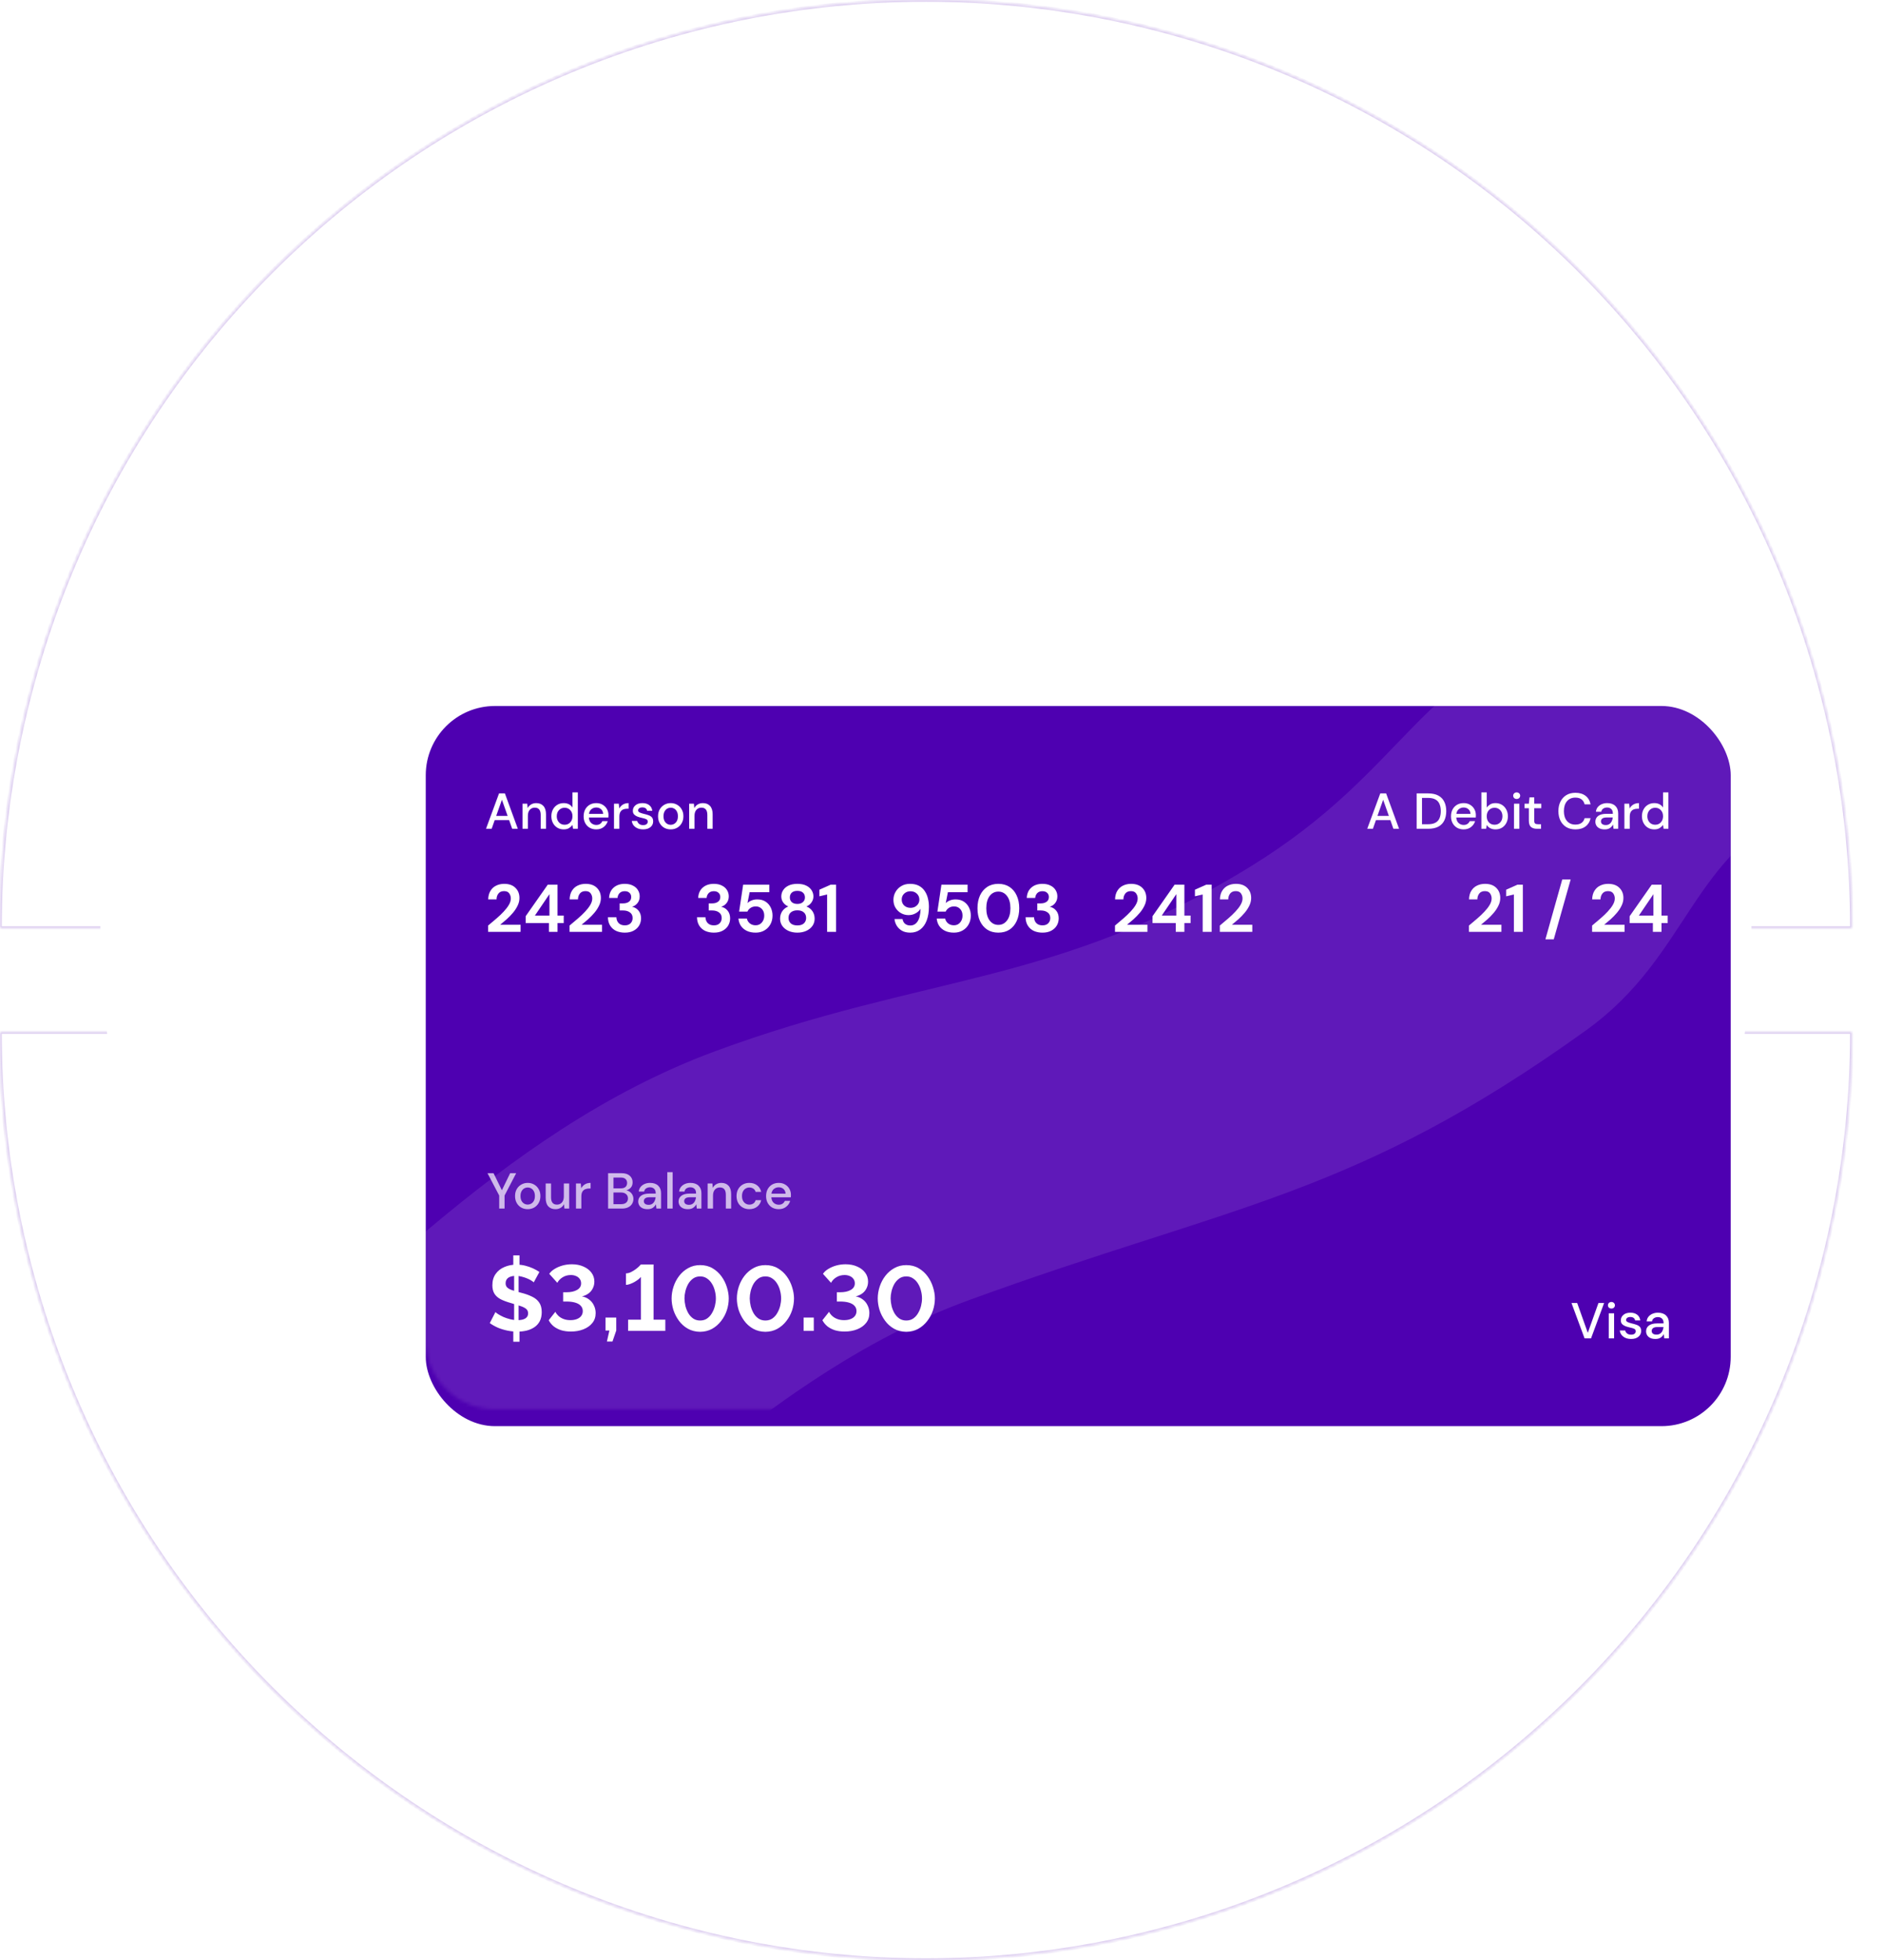 <svg width="544" height="566" viewBox="0 0 544 566" fill="none" xmlns="http://www.w3.org/2000/svg">
<mask id="path-1-inside-1_1_511" fill="white">
<path d="M535 268C535 232.806 528.081 197.956 514.638 165.441C501.195 132.926 481.491 103.381 456.651 78.495C431.811 53.609 402.322 33.868 369.868 20.4C337.413 6.932 302.629 -1.53839e-06 267.5 0C232.371 1.53839e-06 197.587 6.932 165.132 20.4C132.678 33.869 103.189 53.609 78.349 78.495C53.509 103.382 33.805 132.926 20.362 165.441C6.919 197.956 -3.07104e-06 232.806 0 268L267.5 268H535Z"/>
</mask>
<path d="M535 268C535 232.806 528.081 197.956 514.638 165.441C501.195 132.926 481.491 103.381 456.651 78.495C431.811 53.609 402.322 33.868 369.868 20.4C337.413 6.932 302.629 -1.53839e-06 267.5 0C232.371 1.53839e-06 197.587 6.932 165.132 20.4C132.678 33.869 103.189 53.609 78.349 78.495C53.509 103.382 33.805 132.926 20.362 165.441C6.919 197.956 -3.07104e-06 232.806 0 268L267.5 268H535Z" stroke="#4E00B1" stroke-opacity="0.22" mask="url(#path-1-inside-1_1_511)"/>
<mask id="path-2-inside-2_1_511" fill="white">
<path d="M535 298C535 333.194 528.081 368.044 514.638 400.559C501.195 433.074 481.491 462.619 456.651 487.505C431.811 512.391 402.322 532.131 369.868 545.6C337.413 559.068 302.629 566 267.5 566C232.371 566 197.587 559.068 165.132 545.6C132.678 532.131 103.189 512.391 78.349 487.505C53.509 462.618 33.805 433.074 20.362 400.559C6.919 368.044 -3.07104e-06 333.194 0 298L267.5 298H535Z"/>
</mask>
<path d="M535 298C535 333.194 528.081 368.044 514.638 400.559C501.195 433.074 481.491 462.619 456.651 487.505C431.811 512.391 402.322 532.131 369.868 545.6C337.413 559.068 302.629 566 267.5 566C232.371 566 197.587 559.068 165.132 545.6C132.678 532.131 103.189 512.391 78.349 487.505C53.509 462.618 33.805 433.074 20.362 400.559C6.919 368.044 -3.07104e-06 333.194 0 298L267.5 298H535Z" stroke="#4E00B1" stroke-opacity="0.22" mask="url(#path-2-inside-2_1_511)"/>
<ellipse cx="267.5" cy="268" rx="238.5" ry="239" fill="white"/>
<g filter="url(#filter0_d_1_511)">
<g filter="url(#filter1_d_1_511)">
<rect x="79" y="164" width="377" height="207.958" rx="20" fill="#4E00B1"/>
<path d="M413.782 346.609L410.002 336.394H411.651L414.716 345.004L417.795 336.394H419.43L415.65 346.609H413.782ZM421.543 337.999C421.251 337.999 421.008 337.912 420.813 337.736C420.628 337.552 420.536 337.323 420.536 337.051C420.536 336.778 420.628 336.554 420.813 336.379C421.008 336.194 421.251 336.102 421.543 336.102C421.835 336.102 422.073 336.194 422.258 336.379C422.452 336.554 422.55 336.778 422.55 337.051C422.55 337.323 422.452 337.552 422.258 337.736C422.073 337.912 421.835 337.999 421.543 337.999ZM420.769 346.609V339.371H422.316V346.609H420.769ZM427.236 346.784C426.322 346.784 425.568 346.561 424.974 346.113C424.381 345.666 424.04 345.072 423.953 344.333H425.514C425.592 344.664 425.777 344.951 426.069 345.194C426.36 345.427 426.745 345.544 427.222 345.544C427.688 345.544 428.029 345.447 428.243 345.252C428.457 345.058 428.564 344.834 428.564 344.581C428.564 344.211 428.413 343.963 428.112 343.837C427.82 343.7 427.411 343.579 426.886 343.472C426.477 343.384 426.069 343.267 425.66 343.122C425.261 342.976 424.925 342.771 424.653 342.509C424.39 342.236 424.259 341.871 424.259 341.414C424.259 340.782 424.502 340.256 424.989 339.838C425.475 339.41 426.156 339.196 427.032 339.196C427.839 339.196 428.491 339.39 428.987 339.78C429.493 340.169 429.79 340.718 429.878 341.429H428.389C428.34 341.117 428.194 340.874 427.951 340.699C427.718 340.524 427.401 340.436 427.003 340.436C426.613 340.436 426.312 340.519 426.098 340.684C425.884 340.84 425.777 341.044 425.777 341.297C425.777 341.55 425.923 341.75 426.215 341.896C426.516 342.042 426.91 342.173 427.397 342.29C427.883 342.397 428.331 342.523 428.739 342.669C429.158 342.805 429.493 343.01 429.746 343.282C429.999 343.554 430.126 343.953 430.126 344.479C430.135 345.14 429.878 345.69 429.352 346.128C428.837 346.566 428.131 346.784 427.236 346.784ZM434.254 346.784C433.641 346.784 433.136 346.682 432.737 346.478C432.338 346.274 432.041 346.006 431.846 345.675C431.652 345.335 431.555 344.965 431.555 344.566C431.555 343.866 431.827 343.311 432.372 342.903C432.917 342.494 433.695 342.29 434.707 342.29H436.604V342.158C436.604 341.594 436.448 341.171 436.137 340.889C435.835 340.607 435.441 340.465 434.955 340.465C434.527 340.465 434.152 340.573 433.831 340.787C433.52 340.991 433.33 341.297 433.262 341.706H431.715C431.764 341.181 431.939 340.733 432.241 340.363C432.552 339.984 432.941 339.697 433.408 339.502C433.885 339.298 434.405 339.196 434.969 339.196C435.981 339.196 436.765 339.463 437.319 339.998C437.874 340.524 438.151 341.244 438.151 342.158V346.609H436.808L436.677 345.369C436.473 345.768 436.176 346.103 435.787 346.376C435.398 346.648 434.887 346.784 434.254 346.784ZM434.561 345.529C434.979 345.529 435.329 345.432 435.612 345.238C435.903 345.033 436.127 344.766 436.283 344.435C436.448 344.104 436.55 343.739 436.589 343.34H434.867C434.254 343.34 433.817 343.447 433.554 343.661C433.301 343.876 433.174 344.143 433.174 344.464C433.174 344.795 433.296 345.058 433.539 345.252C433.792 345.437 434.133 345.529 434.561 345.529Z" fill="white"/>
<path d="M104.291 342.737H106.084V347.579H104.291V342.737ZM104.532 342.309V327.674L105.816 327.379V342.362L104.532 342.309ZM104.291 322.644H106.084V327.058L104.291 327.326V322.644ZM110.204 330.429C110.079 330.305 109.847 330.135 109.509 329.921C109.187 329.707 108.786 329.502 108.305 329.306C107.841 329.109 107.332 328.94 106.78 328.797C106.227 328.637 105.665 328.557 105.094 328.557C104.095 328.557 103.337 328.744 102.82 329.118C102.32 329.493 102.071 330.019 102.071 330.697C102.071 331.214 102.231 331.624 102.552 331.928C102.873 332.231 103.355 332.49 103.997 332.704C104.639 332.918 105.442 333.149 106.405 333.399C107.654 333.702 108.733 334.077 109.642 334.523C110.57 334.951 111.274 335.522 111.756 336.235C112.255 336.931 112.505 337.858 112.505 339.018C112.505 340.034 112.318 340.908 111.943 341.64C111.569 342.353 111.051 342.933 110.391 343.379C109.731 343.825 108.973 344.155 108.117 344.369C107.279 344.565 106.396 344.663 105.469 344.663C104.523 344.663 103.569 344.565 102.606 344.369C101.66 344.172 100.751 343.896 99.877 343.539C99.021 343.165 98.227 342.719 97.496 342.202L99.128 339.018C99.288 339.178 99.574 339.392 99.984 339.66C100.394 339.91 100.885 340.168 101.455 340.436C102.044 340.685 102.686 340.899 103.382 341.078C104.095 341.256 104.809 341.345 105.522 341.345C106.521 341.345 107.279 341.176 107.796 340.837C108.313 340.498 108.572 340.017 108.572 339.392C108.572 338.821 108.367 338.376 107.957 338.055C107.547 337.733 106.967 337.457 106.218 337.225C105.486 336.975 104.63 336.708 103.649 336.422C102.436 336.084 101.429 335.709 100.626 335.299C99.823 334.871 99.226 334.336 98.833 333.693C98.441 333.051 98.245 332.249 98.245 331.286C98.245 329.983 98.557 328.895 99.181 328.021C99.805 327.13 100.644 326.461 101.696 326.015C102.748 325.551 103.917 325.319 105.201 325.319C106.093 325.319 106.931 325.417 107.716 325.614C108.519 325.81 109.268 326.068 109.963 326.389C110.659 326.71 111.283 327.058 111.836 327.433L110.204 330.429ZM120.914 344.636C119.897 344.636 118.97 344.511 118.131 344.262C117.311 343.994 116.588 343.62 115.964 343.138C115.358 342.639 114.876 342.05 114.519 341.372L116.446 338.937C116.624 339.33 116.91 339.713 117.302 340.088C117.694 340.462 118.185 340.766 118.773 340.998C119.362 341.229 120.031 341.345 120.78 341.345C121.511 341.345 122.145 341.238 122.68 341.024C123.215 340.81 123.625 340.516 123.91 340.141C124.214 339.749 124.365 339.276 124.365 338.723C124.365 338.135 124.178 337.635 123.803 337.225C123.447 336.815 122.912 336.503 122.198 336.289C121.485 336.075 120.611 335.968 119.576 335.968H118.693V333.292H119.63C120.914 333.292 121.939 333.069 122.706 332.623C123.491 332.177 123.884 331.544 123.884 330.724C123.884 330.224 123.75 329.796 123.482 329.439C123.215 329.065 122.858 328.788 122.412 328.61C121.966 328.414 121.476 328.316 120.941 328.316C120.049 328.316 119.255 328.53 118.559 328.958C117.882 329.368 117.364 329.903 117.008 330.563L114.68 327.968C115.072 327.397 115.607 326.916 116.285 326.523C116.963 326.113 117.721 325.792 118.559 325.56C119.416 325.328 120.298 325.212 121.208 325.212C122.475 325.212 123.598 325.435 124.579 325.881C125.56 326.309 126.327 326.898 126.88 327.647C127.433 328.396 127.71 329.252 127.71 330.215C127.71 330.929 127.558 331.58 127.255 332.168C126.969 332.757 126.559 333.248 126.024 333.64C125.489 334.032 124.856 334.318 124.124 334.496C124.909 334.621 125.596 334.915 126.185 335.379C126.791 335.825 127.255 336.396 127.576 337.091C127.915 337.769 128.084 338.509 128.084 339.312C128.084 340.436 127.763 341.39 127.121 342.175C126.497 342.96 125.641 343.566 124.552 343.994C123.482 344.422 122.269 344.636 120.914 344.636ZM131.334 347.526L132.056 344.342H130.932V340.596H134.036V344.342L132.939 347.526H131.334ZM148.214 341.212V344.449H137.459V341.212H141.151V328.851C141.008 329.065 140.767 329.306 140.428 329.573C140.107 329.823 139.733 330.073 139.305 330.322C138.894 330.554 138.466 330.75 138.02 330.911C137.592 331.071 137.2 331.152 136.843 331.152V327.834C137.325 327.834 137.815 327.709 138.315 327.46C138.814 327.21 139.278 326.924 139.706 326.603C140.134 326.282 140.473 325.988 140.723 325.721C140.99 325.435 141.133 325.284 141.151 325.266H144.816V341.212H148.214ZM158.267 344.716C156.929 344.699 155.743 344.395 154.708 343.807C153.674 343.218 152.809 342.442 152.113 341.479C151.417 340.516 150.891 339.481 150.535 338.376C150.196 337.252 150.026 336.155 150.026 335.085C150.026 333.943 150.213 332.802 150.588 331.66C150.963 330.519 151.507 329.484 152.22 328.557C152.951 327.611 153.825 326.862 154.842 326.309C155.859 325.738 157 325.453 158.267 325.453C159.64 325.453 160.835 325.756 161.852 326.363C162.886 326.969 163.751 327.754 164.447 328.717C165.143 329.68 165.66 330.724 165.999 331.847C166.356 332.971 166.534 334.05 166.534 335.085C166.534 336.244 166.347 337.395 165.972 338.536C165.598 339.66 165.045 340.685 164.313 341.613C163.6 342.54 162.735 343.29 161.718 343.86C160.701 344.413 159.551 344.699 158.267 344.716ZM153.745 335.085C153.763 335.834 153.861 336.583 154.039 337.332C154.236 338.063 154.512 338.741 154.869 339.365C155.243 339.99 155.716 340.498 156.287 340.891C156.858 341.265 157.518 341.452 158.267 341.452C159.069 341.452 159.756 341.247 160.327 340.837C160.898 340.427 161.361 339.901 161.718 339.258C162.093 338.616 162.369 337.93 162.547 337.198C162.726 336.467 162.815 335.763 162.815 335.085C162.815 334.336 162.717 333.595 162.521 332.864C162.342 332.115 162.057 331.428 161.665 330.804C161.29 330.18 160.817 329.68 160.247 329.306C159.694 328.913 159.034 328.717 158.267 328.717C157.482 328.717 156.804 328.922 156.233 329.332C155.663 329.743 155.19 330.269 154.815 330.911C154.459 331.553 154.191 332.24 154.013 332.971C153.834 333.702 153.745 334.407 153.745 335.085ZM177.12 344.716C175.782 344.699 174.596 344.395 173.562 343.807C172.527 343.218 171.662 342.442 170.966 341.479C170.271 340.516 169.745 339.481 169.388 338.376C169.049 337.252 168.88 336.155 168.88 335.085C168.88 333.943 169.067 332.802 169.441 331.66C169.816 330.519 170.36 329.484 171.073 328.557C171.805 327.611 172.679 326.862 173.695 326.309C174.712 325.738 175.854 325.453 177.12 325.453C178.493 325.453 179.689 325.756 180.705 326.363C181.74 326.969 182.605 327.754 183.3 328.717C183.996 329.68 184.513 330.724 184.852 331.847C185.209 332.971 185.387 334.05 185.387 335.085C185.387 336.244 185.2 337.395 184.825 338.536C184.451 339.66 183.898 340.685 183.167 341.613C182.453 342.54 181.588 343.29 180.571 343.86C179.555 344.413 178.404 344.699 177.12 344.716ZM172.599 335.085C172.616 335.834 172.714 336.583 172.893 337.332C173.089 338.063 173.365 338.741 173.722 339.365C174.097 339.99 174.569 340.498 175.14 340.891C175.711 341.265 176.371 341.452 177.12 341.452C177.923 341.452 178.609 341.247 179.18 340.837C179.751 340.427 180.215 339.901 180.571 339.258C180.946 338.616 181.222 337.93 181.401 337.198C181.579 336.467 181.668 335.763 181.668 335.085C181.668 334.336 181.57 333.595 181.374 332.864C181.196 332.115 180.91 331.428 180.518 330.804C180.143 330.18 179.671 329.68 179.1 329.306C178.547 328.913 177.887 328.717 177.12 328.717C176.335 328.717 175.657 328.922 175.087 329.332C174.516 329.743 174.043 330.269 173.669 330.911C173.312 331.553 173.044 332.24 172.866 332.971C172.688 333.702 172.599 334.407 172.599 335.085ZM188.161 344.449V340.596H191.104V344.449H188.161ZM199.99 344.636C198.973 344.636 198.045 344.511 197.207 344.262C196.387 343.994 195.664 343.62 195.04 343.138C194.434 342.639 193.952 342.05 193.595 341.372L195.522 338.937C195.7 339.33 195.985 339.713 196.378 340.088C196.77 340.462 197.261 340.766 197.849 340.998C198.438 341.229 199.107 341.345 199.856 341.345C200.587 341.345 201.22 341.238 201.755 341.024C202.291 340.81 202.701 340.516 202.986 340.141C203.289 339.749 203.441 339.276 203.441 338.723C203.441 338.135 203.254 337.635 202.879 337.225C202.522 336.815 201.987 336.503 201.274 336.289C200.56 336.075 199.686 335.968 198.652 335.968H197.769V333.292H198.705C199.99 333.292 201.015 333.069 201.782 332.623C202.567 332.177 202.959 331.544 202.959 330.724C202.959 330.224 202.826 329.796 202.558 329.439C202.291 329.065 201.934 328.788 201.488 328.61C201.042 328.414 200.551 328.316 200.016 328.316C199.125 328.316 198.331 328.53 197.635 328.958C196.957 329.368 196.44 329.903 196.083 330.563L193.756 327.968C194.148 327.397 194.683 326.916 195.361 326.523C196.039 326.113 196.797 325.792 197.635 325.56C198.491 325.328 199.374 325.212 200.284 325.212C201.55 325.212 202.674 325.435 203.655 325.881C204.636 326.309 205.403 326.898 205.956 327.647C206.509 328.396 206.785 329.252 206.785 330.215C206.785 330.929 206.634 331.58 206.331 332.168C206.045 332.757 205.635 333.248 205.1 333.64C204.565 334.032 203.931 334.318 203.2 334.496C203.985 334.621 204.672 334.915 205.26 335.379C205.867 335.825 206.331 336.396 206.652 337.091C206.99 337.769 207.16 338.509 207.16 339.312C207.16 340.436 206.839 341.39 206.197 342.175C205.572 342.96 204.716 343.566 203.628 343.994C202.558 344.422 201.345 344.636 199.99 344.636ZM217.821 344.716C216.483 344.699 215.297 344.395 214.262 343.807C213.228 343.218 212.363 342.442 211.667 341.479C210.971 340.516 210.445 339.481 210.089 338.376C209.75 337.252 209.58 336.155 209.58 335.085C209.58 333.943 209.767 332.802 210.142 331.66C210.517 330.519 211.061 329.484 211.774 328.557C212.505 327.611 213.379 326.862 214.396 326.309C215.413 325.738 216.554 325.453 217.821 325.453C219.194 325.453 220.389 325.756 221.406 326.363C222.44 326.969 223.305 327.754 224.001 328.717C224.697 329.68 225.214 330.724 225.553 331.847C225.91 332.971 226.088 334.05 226.088 335.085C226.088 336.244 225.901 337.395 225.526 338.536C225.152 339.66 224.599 340.685 223.867 341.613C223.154 342.54 222.289 343.29 221.272 343.86C220.255 344.413 219.105 344.699 217.821 344.716ZM213.299 335.085C213.317 335.834 213.415 336.583 213.593 337.332C213.79 338.063 214.066 338.741 214.423 339.365C214.797 339.99 215.27 340.498 215.841 340.891C216.412 341.265 217.072 341.452 217.821 341.452C218.623 341.452 219.31 341.247 219.881 340.837C220.452 340.427 220.915 339.901 221.272 339.258C221.647 338.616 221.923 337.93 222.101 337.198C222.28 336.467 222.369 335.763 222.369 335.085C222.369 334.336 222.271 333.595 222.075 332.864C221.896 332.115 221.611 331.428 221.219 330.804C220.844 330.18 220.371 329.68 219.801 329.306C219.248 328.913 218.588 328.717 217.821 328.717C217.036 328.717 216.358 328.922 215.787 329.332C215.217 329.743 214.744 330.269 214.369 330.911C214.013 331.553 213.745 332.24 213.567 332.971C213.388 333.702 213.299 334.407 213.299 335.085Z" fill="white"/>
<path opacity="0.7" d="M100.22 309.126V305.361L96.834 298.91H98.585L100.993 303.843L103.387 298.91H105.123L101.767 305.361V309.126H100.22ZM108.446 309.301C107.755 309.301 107.132 309.145 106.578 308.834C106.033 308.513 105.6 308.07 105.279 307.506C104.958 306.932 104.797 306.266 104.797 305.507C104.797 304.748 104.958 304.086 105.279 303.522C105.61 302.948 106.052 302.505 106.607 302.194C107.161 301.873 107.779 301.712 108.46 301.712C109.151 301.712 109.769 301.873 110.314 302.194C110.868 302.505 111.306 302.948 111.627 303.522C111.958 304.086 112.123 304.748 112.123 305.507C112.123 306.266 111.958 306.932 111.627 307.506C111.306 308.07 110.868 308.513 110.314 308.834C109.759 309.145 109.136 309.301 108.446 309.301ZM108.446 307.973C108.815 307.973 109.156 307.881 109.467 307.696C109.788 307.511 110.046 307.239 110.241 306.879C110.435 306.509 110.533 306.052 110.533 305.507C110.533 304.962 110.435 304.51 110.241 304.15C110.056 303.78 109.803 303.503 109.482 303.318C109.171 303.133 108.83 303.04 108.46 303.04C108.091 303.04 107.745 303.133 107.424 303.318C107.113 303.503 106.86 303.78 106.665 304.15C106.471 304.51 106.373 304.962 106.373 305.507C106.373 306.052 106.471 306.509 106.665 306.879C106.86 307.239 107.113 307.511 107.424 307.696C107.735 307.881 108.076 307.973 108.446 307.973ZM116.467 309.301C115.591 309.301 114.9 309.029 114.395 308.484C113.898 307.939 113.65 307.127 113.65 306.047V301.888H115.197V305.886C115.197 307.287 115.771 307.988 116.919 307.988C117.493 307.988 117.965 307.783 118.335 307.375C118.704 306.966 118.889 306.382 118.889 305.624V301.888H120.436V309.126H119.064L118.948 307.856C118.724 308.304 118.393 308.659 117.955 308.922C117.527 309.175 117.031 309.301 116.467 309.301ZM122.404 309.126V301.888H123.79L123.922 303.259C124.175 302.783 124.525 302.408 124.973 302.136C125.43 301.854 125.98 301.712 126.622 301.712V303.332H126.198C125.77 303.332 125.386 303.405 125.046 303.551C124.715 303.687 124.447 303.926 124.243 304.266C124.048 304.597 123.951 305.059 123.951 305.653V309.126H122.404ZM131.683 309.126V298.91H135.536C136.596 298.91 137.399 299.159 137.944 299.655C138.489 300.151 138.761 300.774 138.761 301.523C138.761 302.175 138.586 302.695 138.236 303.084C137.885 303.464 137.462 303.721 136.966 303.858C137.355 303.936 137.701 304.091 138.002 304.325C138.314 304.558 138.557 304.85 138.732 305.2C138.907 305.551 138.995 305.93 138.995 306.339C138.995 306.864 138.863 307.341 138.601 307.769C138.348 308.187 137.973 308.518 137.477 308.761C136.981 309.004 136.373 309.126 135.653 309.126H131.683ZM133.23 303.289H135.346C135.94 303.289 136.392 303.152 136.703 302.88C137.015 302.598 137.17 302.213 137.17 301.727C137.17 301.25 137.015 300.871 136.703 300.589C136.402 300.307 135.94 300.166 135.317 300.166H133.23V303.289ZM133.23 307.856H135.448C136.071 307.856 136.553 307.71 136.893 307.419C137.243 307.127 137.418 306.718 137.418 306.193C137.418 305.667 137.238 305.254 136.878 304.952C136.519 304.641 136.032 304.485 135.419 304.485H133.23V307.856ZM143.083 309.301C142.471 309.301 141.965 309.199 141.566 308.995C141.167 308.79 140.87 308.523 140.676 308.192C140.481 307.851 140.384 307.482 140.384 307.083C140.384 306.382 140.656 305.828 141.201 305.419C141.746 305.011 142.524 304.806 143.536 304.806H145.433V304.675C145.433 304.111 145.277 303.687 144.966 303.405C144.664 303.123 144.27 302.982 143.784 302.982C143.356 302.982 142.981 303.089 142.66 303.303C142.349 303.507 142.159 303.814 142.091 304.223H140.544C140.593 303.697 140.768 303.25 141.07 302.88C141.381 302.501 141.77 302.213 142.237 302.019C142.714 301.815 143.234 301.712 143.799 301.712C144.81 301.712 145.594 301.98 146.148 302.515C146.703 303.04 146.98 303.76 146.98 304.675V309.126H145.637L145.506 307.886C145.302 308.284 145.005 308.62 144.616 308.892C144.227 309.165 143.716 309.301 143.083 309.301ZM143.39 308.046C143.808 308.046 144.159 307.949 144.441 307.754C144.733 307.55 144.956 307.282 145.112 306.952C145.277 306.621 145.38 306.256 145.418 305.857H143.696C143.083 305.857 142.646 305.964 142.383 306.178C142.13 306.392 142.004 306.66 142.004 306.981C142.004 307.312 142.125 307.574 142.368 307.769C142.621 307.954 142.962 308.046 143.39 308.046ZM148.784 309.126V298.619H150.331V309.126H148.784ZM154.741 309.301C154.128 309.301 153.622 309.199 153.223 308.995C152.825 308.79 152.528 308.523 152.333 308.192C152.139 307.851 152.041 307.482 152.041 307.083C152.041 306.382 152.314 305.828 152.859 305.419C153.403 305.011 154.182 304.806 155.194 304.806H157.091V304.675C157.091 304.111 156.935 303.687 156.624 303.405C156.322 303.123 155.928 302.982 155.442 302.982C155.014 302.982 154.639 303.089 154.318 303.303C154.007 303.507 153.817 303.814 153.749 304.223H152.202C152.251 303.697 152.426 303.25 152.727 302.88C153.039 302.501 153.428 302.213 153.895 302.019C154.372 301.815 154.892 301.712 155.456 301.712C156.468 301.712 157.251 301.98 157.806 302.515C158.36 303.04 158.638 303.76 158.638 304.675V309.126H157.295L157.164 307.886C156.959 308.284 156.663 308.62 156.274 308.892C155.884 309.165 155.374 309.301 154.741 309.301ZM155.048 308.046C155.466 308.046 155.816 307.949 156.098 307.754C156.39 307.55 156.614 307.282 156.77 306.952C156.935 306.621 157.037 306.256 157.076 305.857H155.354C154.741 305.857 154.303 305.964 154.041 306.178C153.788 306.392 153.661 306.66 153.661 306.981C153.661 307.312 153.783 307.574 154.026 307.769C154.279 307.954 154.62 308.046 155.048 308.046ZM160.441 309.126V301.888H161.813L161.93 303.157C162.154 302.71 162.48 302.359 162.908 302.106C163.345 301.844 163.847 301.712 164.411 301.712C165.286 301.712 165.972 301.985 166.469 302.53C166.974 303.075 167.227 303.887 167.227 304.967V309.126H165.695V305.127C165.695 303.726 165.121 303.026 163.973 303.026C163.399 303.026 162.922 303.23 162.543 303.639C162.173 304.047 161.988 304.631 161.988 305.39V309.126H160.441ZM172.479 309.301C171.769 309.301 171.131 309.141 170.567 308.82C170.012 308.498 169.575 308.056 169.254 307.491C168.942 306.917 168.787 306.256 168.787 305.507C168.787 304.758 168.942 304.101 169.254 303.537C169.575 302.963 170.012 302.515 170.567 302.194C171.131 301.873 171.769 301.712 172.479 301.712C173.374 301.712 174.123 301.946 174.726 302.413C175.339 302.88 175.733 303.512 175.908 304.31H174.288C174.191 303.911 173.977 303.6 173.646 303.376C173.315 303.152 172.926 303.04 172.479 303.04C172.099 303.04 171.749 303.138 171.428 303.332C171.107 303.517 170.849 303.794 170.655 304.164C170.46 304.524 170.363 304.972 170.363 305.507C170.363 306.042 170.46 306.494 170.655 306.864C170.849 307.224 171.107 307.501 171.428 307.696C171.749 307.89 172.099 307.988 172.479 307.988C172.926 307.988 173.315 307.876 173.646 307.652C173.977 307.428 174.191 307.112 174.288 306.703H175.908C175.743 307.482 175.354 308.109 174.741 308.586C174.128 309.063 173.374 309.301 172.479 309.301ZM180.972 309.301C180.261 309.301 179.629 309.145 179.074 308.834C178.53 308.513 178.102 308.07 177.79 307.506C177.479 306.942 177.323 306.285 177.323 305.536C177.323 304.777 177.474 304.111 177.776 303.537C178.087 302.963 178.515 302.515 179.06 302.194C179.614 301.873 180.257 301.712 180.986 301.712C181.696 301.712 182.314 301.873 182.84 302.194C183.365 302.505 183.774 302.924 184.065 303.449C184.357 303.974 184.503 304.553 184.503 305.186C184.503 305.283 184.498 305.39 184.489 305.507C184.489 305.614 184.484 305.735 184.474 305.872H178.841C178.89 306.572 179.118 307.107 179.527 307.477C179.945 307.837 180.427 308.017 180.972 308.017C181.409 308.017 181.774 307.92 182.066 307.725C182.368 307.521 182.592 307.248 182.737 306.908H184.284C184.09 307.589 183.701 308.158 183.117 308.615C182.543 309.072 181.828 309.301 180.972 309.301ZM180.972 302.982C180.456 302.982 179.999 303.138 179.6 303.449C179.201 303.751 178.958 304.208 178.87 304.821H182.956C182.927 304.257 182.728 303.809 182.358 303.478C181.988 303.147 181.526 302.982 180.972 302.982Z" fill="white"/>
<path d="M380.379 229.213V227.403C381.209 226.716 382.014 226.035 382.792 225.36C383.583 224.686 384.284 224.018 384.893 223.356C385.516 222.694 386.009 222.052 386.372 221.43C386.748 220.794 386.936 220.178 386.936 219.581C386.936 219.023 386.781 218.53 386.469 218.102C386.171 217.674 385.672 217.46 384.971 217.46C384.258 217.46 383.719 217.694 383.356 218.161C382.993 218.628 382.811 219.192 382.811 219.854H380.399C380.424 218.855 380.645 218.025 381.06 217.363C381.475 216.688 382.027 216.189 382.714 215.865C383.402 215.527 384.173 215.359 385.03 215.359C386.418 215.359 387.494 215.741 388.26 216.507C389.038 217.259 389.427 218.239 389.427 219.445C389.427 220.197 389.252 220.93 388.902 221.644C388.564 222.357 388.117 223.045 387.559 223.706C387.001 224.368 386.398 224.991 385.75 225.574C385.101 226.145 384.472 226.677 383.862 227.17H389.758V229.213H380.379ZM393.363 229.213V218.433L391.126 218.959V217.052L394.414 215.592H395.951V229.213H393.363ZM402.47 231.373L407.334 214.094H409.767L404.883 231.373H402.47ZM415.958 229.213V227.403C416.788 226.716 417.592 226.035 418.37 225.36C419.162 224.686 419.862 224.018 420.472 223.356C421.095 222.694 421.588 222.052 421.951 221.43C422.327 220.794 422.515 220.178 422.515 219.581C422.515 219.023 422.359 218.53 422.048 218.102C421.75 217.674 421.25 217.46 420.55 217.46C419.836 217.46 419.298 217.694 418.935 218.161C418.572 218.628 418.39 219.192 418.39 219.854H415.977C416.003 218.855 416.224 218.025 416.639 217.363C417.054 216.688 417.605 216.189 418.293 215.865C418.98 215.527 419.752 215.359 420.608 215.359C421.996 215.359 423.073 215.741 423.838 216.507C424.617 217.259 425.006 218.239 425.006 219.445C425.006 220.197 424.831 220.93 424.48 221.644C424.143 222.357 423.696 223.045 423.138 223.706C422.58 224.368 421.977 224.991 421.328 225.574C420.68 226.145 420.05 226.677 419.441 227.17H425.336V229.213H415.958ZM433.519 229.213V226.683H426.806V224.699L433.188 215.592H436.009V224.524H437.799V226.683H436.009V229.213H433.519ZM429.471 224.524H433.674V218.336L429.471 224.524Z" fill="white"/>
<path d="M350.997 199.458L354.762 189.243H356.455L360.191 199.458H358.556L357.681 196.963H353.507L352.631 199.458H350.997ZM353.945 195.737H357.243L355.594 191.081L353.945 195.737ZM365.269 199.458V189.243H368.581C369.778 189.243 370.761 189.452 371.529 189.87C372.308 190.288 372.882 190.882 373.251 191.65C373.631 192.409 373.821 193.314 373.821 194.365C373.821 195.406 373.631 196.311 373.251 197.079C372.882 197.838 372.308 198.427 371.529 198.845C370.761 199.254 369.778 199.458 368.581 199.458H365.269ZM366.816 198.145H368.523C369.447 198.145 370.177 197.994 370.712 197.692C371.257 197.391 371.646 196.958 371.88 196.393C372.123 195.829 372.244 195.153 372.244 194.365C372.244 193.577 372.123 192.896 371.88 192.322C371.646 191.748 371.257 191.31 370.712 191.008C370.177 190.697 369.447 190.541 368.523 190.541H366.816V198.145ZM378.845 199.633C378.135 199.633 377.503 199.477 376.948 199.166C376.403 198.845 375.975 198.402 375.664 197.838C375.353 197.274 375.197 196.617 375.197 195.868C375.197 195.109 375.348 194.443 375.649 193.869C375.961 193.295 376.389 192.847 376.934 192.526C377.488 192.205 378.13 192.045 378.86 192.045C379.57 192.045 380.188 192.205 380.713 192.526C381.239 192.837 381.647 193.256 381.939 193.781C382.231 194.307 382.377 194.885 382.377 195.518C382.377 195.615 382.372 195.722 382.363 195.839C382.363 195.946 382.358 196.067 382.348 196.204H376.715C376.763 196.904 376.992 197.439 377.401 197.809C377.819 198.169 378.301 198.349 378.845 198.349C379.283 198.349 379.648 198.252 379.94 198.057C380.242 197.853 380.465 197.58 380.611 197.24H382.158C381.964 197.921 381.574 198.49 380.991 198.947C380.417 199.405 379.702 199.633 378.845 199.633ZM378.845 193.314C378.33 193.314 377.873 193.47 377.474 193.781C377.075 194.083 376.832 194.54 376.744 195.153H380.83C380.801 194.589 380.602 194.141 380.232 193.81C379.862 193.48 379.4 193.314 378.845 193.314ZM388.042 199.633C387.478 199.633 386.977 199.521 386.539 199.298C386.111 199.074 385.77 198.758 385.517 198.349L385.357 199.458H383.97V188.951H385.517V193.343C385.751 193.003 386.072 192.701 386.481 192.439C386.889 192.176 387.415 192.045 388.057 192.045C388.757 192.045 389.375 192.21 389.91 192.541C390.445 192.871 390.864 193.324 391.165 193.898C391.476 194.472 391.632 195.124 391.632 195.853C391.632 196.583 391.476 197.235 391.165 197.809C390.864 198.373 390.445 198.821 389.91 199.152C389.375 199.473 388.752 199.633 388.042 199.633ZM387.779 198.291C388.441 198.291 388.986 198.067 389.414 197.619C389.842 197.162 390.056 196.569 390.056 195.839C390.056 195.362 389.959 194.939 389.764 194.569C389.57 194.199 389.302 193.912 388.961 193.708C388.621 193.494 388.227 193.387 387.779 193.387C387.118 193.387 386.573 193.616 386.145 194.073C385.727 194.53 385.517 195.119 385.517 195.839C385.517 196.569 385.727 197.162 386.145 197.619C386.573 198.067 387.118 198.291 387.779 198.291ZM394.169 190.848C393.877 190.848 393.634 190.76 393.439 190.585C393.255 190.4 393.162 190.172 393.162 189.899C393.162 189.627 393.255 189.403 393.439 189.228C393.634 189.043 393.877 188.951 394.169 188.951C394.461 188.951 394.699 189.043 394.884 189.228C395.079 189.403 395.176 189.627 395.176 189.899C395.176 190.172 395.079 190.4 394.884 190.585C394.699 190.76 394.461 190.848 394.169 190.848ZM393.396 199.458V192.22H394.943V199.458H393.396ZM400.008 199.458C399.298 199.458 398.734 199.288 398.316 198.947C397.897 198.597 397.688 197.979 397.688 197.094V193.518H396.448V192.22H397.688L397.878 190.381H399.235V192.22H401.278V193.518H399.235V197.094C399.235 197.493 399.318 197.77 399.483 197.926C399.658 198.072 399.955 198.145 400.373 198.145H401.205V199.458H400.008ZM411.138 199.633C410.126 199.633 409.251 199.414 408.511 198.976C407.782 198.529 407.217 197.911 406.819 197.123C406.42 196.325 406.22 195.406 406.22 194.365C406.22 193.314 406.42 192.395 406.819 191.607C407.217 190.809 407.782 190.186 408.511 189.739C409.251 189.291 410.126 189.067 411.138 189.067C412.335 189.067 413.313 189.359 414.072 189.943C414.83 190.527 415.312 191.344 415.516 192.395H413.794C413.658 191.801 413.366 191.329 412.919 190.979C412.471 190.629 411.873 190.454 411.124 190.454C410.102 190.454 409.295 190.804 408.701 191.505C408.108 192.195 407.811 193.149 407.811 194.365C407.811 195.571 408.108 196.52 408.701 197.211C409.295 197.901 410.102 198.247 411.124 198.247C411.873 198.247 412.471 198.081 412.919 197.751C413.366 197.42 413.658 196.967 413.794 196.393H415.516C415.312 197.405 414.83 198.198 414.072 198.772C413.313 199.346 412.335 199.633 411.138 199.633ZM419.598 199.633C418.985 199.633 418.48 199.531 418.081 199.327C417.682 199.122 417.385 198.855 417.19 198.524C416.996 198.184 416.899 197.814 416.899 197.415C416.899 196.714 417.171 196.16 417.716 195.751C418.261 195.343 419.039 195.138 420.051 195.138H421.948V195.007C421.948 194.443 421.792 194.02 421.481 193.737C421.179 193.455 420.785 193.314 420.299 193.314C419.871 193.314 419.496 193.421 419.175 193.635C418.864 193.84 418.674 194.146 418.606 194.555H417.059C417.108 194.029 417.283 193.582 417.584 193.212C417.896 192.833 418.285 192.546 418.752 192.351C419.229 192.147 419.749 192.045 420.313 192.045C421.325 192.045 422.108 192.312 422.663 192.847C423.218 193.373 423.495 194.092 423.495 195.007V199.458H422.152L422.021 198.218C421.817 198.616 421.52 198.952 421.131 199.225C420.742 199.497 420.231 199.633 419.598 199.633ZM419.905 198.378C420.323 198.378 420.673 198.281 420.956 198.086C421.247 197.882 421.471 197.614 421.627 197.284C421.792 196.953 421.894 196.588 421.933 196.189H420.211C419.598 196.189 419.161 196.296 418.898 196.51C418.645 196.724 418.518 196.992 418.518 197.313C418.518 197.644 418.64 197.906 418.883 198.101C419.136 198.286 419.477 198.378 419.905 198.378ZM425.287 199.458V192.22H426.673L426.805 193.591C427.058 193.115 427.408 192.74 427.855 192.468C428.313 192.186 428.862 192.045 429.504 192.045V193.664H429.081C428.653 193.664 428.269 193.737 427.928 193.883C427.597 194.02 427.33 194.258 427.126 194.598C426.931 194.929 426.834 195.391 426.834 195.985V199.458H425.287ZM433.918 199.633C433.217 199.633 432.599 199.468 432.064 199.137C431.529 198.806 431.111 198.354 430.809 197.78C430.508 197.206 430.357 196.554 430.357 195.824C430.357 195.095 430.508 194.448 430.809 193.883C431.111 193.309 431.529 192.862 432.064 192.541C432.609 192.21 433.232 192.045 433.932 192.045C434.506 192.045 435.007 192.156 435.435 192.38C435.873 192.604 436.214 192.92 436.457 193.329V188.951H438.004V199.458H436.617L436.457 198.334C436.223 198.675 435.902 198.976 435.494 199.239C435.085 199.502 434.56 199.633 433.918 199.633ZM434.195 198.291C434.856 198.291 435.396 198.062 435.815 197.605C436.243 197.147 436.457 196.559 436.457 195.839C436.457 195.109 436.243 194.521 435.815 194.073C435.396 193.616 434.856 193.387 434.195 193.387C433.533 193.387 432.988 193.616 432.56 194.073C432.132 194.521 431.918 195.109 431.918 195.839C431.918 196.316 432.016 196.739 432.21 197.108C432.405 197.478 432.672 197.77 433.013 197.984C433.363 198.188 433.757 198.291 434.195 198.291Z" fill="white"/>
<path d="M97.02 229.213V227.403C97.85 226.716 98.654 226.035 99.433 225.36C100.224 224.686 100.924 224.018 101.534 223.356C102.157 222.695 102.65 222.052 103.013 221.43C103.389 220.794 103.577 220.178 103.577 219.581C103.577 219.024 103.421 218.531 103.11 218.102C102.812 217.674 102.312 217.46 101.612 217.46C100.898 217.46 100.36 217.694 99.997 218.161C99.634 218.628 99.452 219.192 99.452 219.854H97.039C97.065 218.855 97.286 218.025 97.701 217.363C98.116 216.689 98.667 216.189 99.355 215.865C100.042 215.528 100.814 215.359 101.67 215.359C103.058 215.359 104.135 215.742 104.9 216.507C105.679 217.259 106.068 218.239 106.068 219.445C106.068 220.197 105.893 220.93 105.542 221.644C105.205 222.357 104.758 223.045 104.2 223.706C103.642 224.368 103.039 224.991 102.39 225.574C101.742 226.145 101.112 226.677 100.503 227.17H106.398V229.213H97.02ZM114.581 229.213V226.683H107.868V224.699L114.25 215.592H117.071V224.524H118.861V226.683H117.071V229.213H114.581ZM110.533 224.524H114.736V218.336L110.533 224.524ZM120.547 229.213V227.403C121.377 226.716 122.181 226.035 122.96 225.36C123.751 224.686 124.452 224.018 125.061 223.356C125.684 222.695 126.177 222.052 126.54 221.43C126.916 220.794 127.104 220.178 127.104 219.581C127.104 219.024 126.949 218.531 126.637 218.102C126.339 217.674 125.84 217.46 125.139 217.46C124.426 217.46 123.887 217.694 123.524 218.161C123.161 218.628 122.979 219.192 122.979 219.854H120.566C120.592 218.855 120.813 218.025 121.228 217.363C121.643 216.689 122.194 216.189 122.882 215.865C123.569 215.528 124.341 215.359 125.197 215.359C126.585 215.359 127.662 215.742 128.427 216.507C129.206 217.259 129.595 218.239 129.595 219.445C129.595 220.197 129.42 220.93 129.07 221.644C128.732 222.357 128.285 223.045 127.727 223.706C127.169 224.368 126.566 224.991 125.917 225.574C125.269 226.145 124.64 226.677 124.03 227.17H129.926V229.213H120.547ZM136.508 229.447C135.613 229.447 134.802 229.291 134.076 228.98C133.349 228.655 132.766 228.162 132.325 227.501C131.884 226.839 131.65 226.009 131.624 225.01H134.076C134.089 225.672 134.303 226.229 134.718 226.683C135.146 227.125 135.743 227.345 136.508 227.345C137.235 227.345 137.792 227.144 138.182 226.742C138.571 226.34 138.765 225.834 138.765 225.224C138.765 224.511 138.506 223.972 137.987 223.609C137.481 223.233 136.826 223.045 136.022 223.045H135.01V221.002H136.041C136.703 221.002 137.254 220.846 137.695 220.535C138.136 220.223 138.357 219.763 138.357 219.153C138.357 218.647 138.188 218.245 137.851 217.947C137.526 217.635 137.072 217.48 136.489 217.48C135.853 217.48 135.354 217.668 134.99 218.044C134.64 218.42 134.446 218.881 134.407 219.426H131.974C132.026 218.167 132.461 217.175 133.278 216.449C134.108 215.722 135.179 215.359 136.489 215.359C137.423 215.359 138.208 215.528 138.843 215.865C139.492 216.189 139.978 216.624 140.302 217.169C140.64 217.713 140.808 218.317 140.808 218.978C140.808 219.743 140.594 220.392 140.166 220.924C139.751 221.443 139.232 221.793 138.61 221.975C139.375 222.13 139.998 222.506 140.478 223.103C140.958 223.687 141.198 224.426 141.198 225.321C141.198 226.074 141.016 226.761 140.653 227.384C140.29 228.007 139.758 228.506 139.057 228.882C138.37 229.258 137.52 229.447 136.508 229.447ZM162.242 229.447C161.347 229.447 160.537 229.291 159.81 228.98C159.084 228.655 158.5 228.162 158.059 227.501C157.618 226.839 157.384 226.009 157.358 225.01H159.81C159.823 225.672 160.037 226.229 160.452 226.683C160.88 227.125 161.477 227.345 162.242 227.345C162.969 227.345 163.527 227.144 163.916 226.742C164.305 226.34 164.5 225.834 164.5 225.224C164.5 224.511 164.24 223.972 163.721 223.609C163.215 223.233 162.56 223.045 161.756 223.045H160.744V221.002H161.775C162.437 221.002 162.988 220.846 163.429 220.535C163.87 220.223 164.091 219.763 164.091 219.153C164.091 218.647 163.922 218.245 163.585 217.947C163.261 217.635 162.807 217.48 162.223 217.48C161.587 217.48 161.088 217.668 160.725 218.044C160.374 218.42 160.18 218.881 160.141 219.426H157.709C157.761 218.167 158.195 217.175 159.012 216.449C159.843 215.722 160.913 215.359 162.223 215.359C163.157 215.359 163.942 215.528 164.577 215.865C165.226 216.189 165.712 216.624 166.037 217.169C166.374 217.713 166.543 218.317 166.543 218.978C166.543 219.743 166.329 220.392 165.9 220.924C165.485 221.443 164.967 221.793 164.344 221.975C165.109 222.13 165.732 222.506 166.212 223.103C166.692 223.687 166.932 224.426 166.932 225.321C166.932 226.074 166.75 226.761 166.387 227.384C166.024 228.007 165.492 228.506 164.791 228.882C164.104 229.258 163.254 229.447 162.242 229.447ZM174.32 229.447C173.321 229.447 172.459 229.271 171.732 228.921C171.019 228.571 170.454 228.091 170.039 227.481C169.637 226.859 169.404 226.158 169.339 225.38H171.771C171.888 225.938 172.173 226.405 172.627 226.781C173.081 227.144 173.646 227.326 174.32 227.326C175.046 227.326 175.637 227.06 176.091 226.528C176.558 225.996 176.791 225.334 176.791 224.543C176.791 223.726 176.558 223.077 176.091 222.597C175.637 222.117 175.059 221.877 174.359 221.877C173.775 221.877 173.269 222.02 172.841 222.305C172.413 222.591 172.108 222.948 171.927 223.376H169.533L170.701 215.592H178.251V217.772H172.569L171.946 220.924C172.232 220.613 172.621 220.36 173.114 220.165C173.607 219.957 174.158 219.854 174.768 219.854C175.74 219.854 176.551 220.074 177.2 220.515C177.848 220.943 178.341 221.514 178.679 222.228C179.016 222.928 179.185 223.693 179.185 224.524C179.185 225.471 178.977 226.314 178.562 227.053C178.16 227.793 177.589 228.376 176.85 228.804C176.123 229.233 175.28 229.447 174.32 229.447ZM186.367 229.447C185.433 229.447 184.59 229.284 183.837 228.96C183.085 228.623 182.482 228.149 182.028 227.54C181.587 226.93 181.366 226.223 181.366 225.419C181.366 224.589 181.58 223.862 182.008 223.239C182.449 222.617 183.027 222.169 183.74 221.897C183.117 221.624 182.624 221.235 182.261 220.729C181.898 220.21 181.716 219.633 181.716 218.998C181.716 218.349 181.892 217.752 182.242 217.207C182.592 216.65 183.111 216.202 183.798 215.865C184.499 215.528 185.355 215.359 186.367 215.359C187.379 215.359 188.228 215.528 188.916 215.865C189.603 216.202 190.122 216.65 190.473 217.207C190.823 217.752 190.998 218.349 190.998 218.998C190.998 219.62 190.81 220.197 190.434 220.729C190.07 221.248 189.584 221.637 188.974 221.897C189.701 222.169 190.278 222.617 190.706 223.239C191.134 223.862 191.348 224.589 191.348 225.419C191.348 226.223 191.128 226.93 190.687 227.54C190.246 228.149 189.642 228.623 188.877 228.96C188.125 229.284 187.288 229.447 186.367 229.447ZM186.367 221.157C187.041 221.157 187.573 220.982 187.962 220.632C188.352 220.282 188.546 219.834 188.546 219.289C188.546 218.693 188.352 218.226 187.962 217.888C187.586 217.551 187.054 217.383 186.367 217.383C185.666 217.383 185.128 217.551 184.752 217.888C184.376 218.226 184.188 218.693 184.188 219.289C184.188 219.847 184.376 220.301 184.752 220.651C185.141 220.989 185.679 221.157 186.367 221.157ZM186.367 227.365C187.197 227.365 187.826 227.163 188.254 226.761C188.682 226.346 188.896 225.827 188.896 225.205C188.896 224.517 188.669 223.979 188.215 223.59C187.774 223.201 187.158 223.006 186.367 223.006C185.576 223.006 184.946 223.201 184.479 223.59C184.025 223.979 183.798 224.517 183.798 225.205C183.798 225.827 184.012 226.346 184.441 226.761C184.882 227.163 185.524 227.365 186.367 227.365ZM194.955 229.213V218.433L192.717 218.959V217.052L196.006 215.592H197.543V229.213H194.955ZM218.978 229.447C218.031 229.447 217.233 229.265 216.584 228.902C215.936 228.526 215.43 228.039 215.066 227.442C214.703 226.846 214.489 226.204 214.424 225.516H216.74C216.844 226.113 217.09 226.573 217.479 226.898C217.881 227.222 218.387 227.384 218.997 227.384C219.866 227.384 220.567 226.988 221.098 226.197C221.63 225.393 221.916 224.173 221.955 222.539C221.643 223.071 221.17 223.512 220.534 223.862C219.912 224.212 219.224 224.387 218.472 224.387C217.719 224.387 217.012 224.206 216.351 223.843C215.689 223.479 215.151 222.967 214.736 222.305C214.321 221.644 214.113 220.866 214.113 219.97C214.113 219.153 214.314 218.394 214.716 217.694C215.118 216.993 215.676 216.429 216.39 216.001C217.103 215.573 217.94 215.359 218.9 215.359C219.924 215.359 220.787 215.547 221.488 215.923C222.188 216.299 222.746 216.805 223.161 217.441C223.589 218.077 223.894 218.784 224.076 219.562C224.27 220.34 224.367 221.138 224.367 221.955C224.367 223.473 224.153 224.796 223.725 225.925C223.31 227.04 222.694 227.909 221.877 228.532C221.073 229.142 220.106 229.447 218.978 229.447ZM219.055 222.286C219.535 222.286 219.97 222.182 220.359 221.975C220.748 221.754 221.053 221.469 221.274 221.118C221.494 220.755 221.604 220.353 221.604 219.912C221.604 219.212 221.358 218.634 220.865 218.18C220.385 217.726 219.775 217.499 219.036 217.499C218.309 217.499 217.706 217.726 217.226 218.18C216.746 218.621 216.506 219.186 216.506 219.873C216.506 220.6 216.746 221.183 217.226 221.624C217.706 222.065 218.316 222.286 219.055 222.286ZM231.602 229.447C230.603 229.447 229.74 229.271 229.014 228.921C228.3 228.571 227.736 228.091 227.321 227.481C226.919 226.859 226.685 226.158 226.62 225.38H229.053C229.169 225.938 229.455 226.405 229.909 226.781C230.363 227.144 230.927 227.326 231.602 227.326C232.328 227.326 232.918 227.06 233.372 226.528C233.839 225.996 234.073 225.334 234.073 224.543C234.073 223.726 233.839 223.077 233.372 222.597C232.918 222.117 232.341 221.877 231.641 221.877C231.057 221.877 230.551 222.02 230.123 222.305C229.695 222.591 229.39 222.948 229.208 223.376H226.815L227.982 215.592H235.532V217.772H229.85L229.228 220.924C229.513 220.613 229.902 220.36 230.395 220.165C230.888 219.957 231.44 219.854 232.049 219.854C233.022 219.854 233.833 220.074 234.481 220.515C235.13 220.943 235.623 221.514 235.96 222.228C236.298 222.928 236.466 223.693 236.466 224.524C236.466 225.471 236.259 226.314 235.844 227.053C235.441 227.793 234.871 228.376 234.131 228.804C233.405 229.233 232.562 229.447 231.602 229.447ZM244.427 229.447C243.169 229.447 242.092 229.155 241.197 228.571C240.302 227.974 239.608 227.15 239.115 226.1C238.635 225.036 238.395 223.804 238.395 222.403C238.395 221.015 238.635 219.789 239.115 218.725C239.608 217.661 240.302 216.838 241.197 216.254C242.092 215.657 243.169 215.359 244.427 215.359C245.685 215.359 246.762 215.657 247.657 216.254C248.552 216.838 249.239 217.661 249.719 218.725C250.212 219.789 250.459 221.015 250.459 222.403C250.459 223.804 250.212 225.036 249.719 226.1C249.239 227.15 248.552 227.974 247.657 228.571C246.762 229.155 245.685 229.447 244.427 229.447ZM244.427 227.209C245.452 227.209 246.288 226.781 246.937 225.925C247.586 225.068 247.91 223.895 247.91 222.403C247.91 220.911 247.586 219.737 246.937 218.881C246.288 218.025 245.452 217.597 244.427 217.597C243.389 217.597 242.546 218.025 241.897 218.881C241.262 219.737 240.944 220.911 240.944 222.403C240.944 223.895 241.262 225.068 241.897 225.925C242.546 226.781 243.389 227.209 244.427 227.209ZM257.171 229.447C256.276 229.447 255.465 229.291 254.739 228.98C254.012 228.655 253.429 228.162 252.988 227.501C252.547 226.839 252.313 226.009 252.287 225.01H254.739C254.752 225.672 254.966 226.229 255.381 226.683C255.809 227.125 256.406 227.345 257.171 227.345C257.898 227.345 258.455 227.144 258.845 226.742C259.234 226.34 259.428 225.834 259.428 225.224C259.428 224.511 259.169 223.972 258.65 223.609C258.144 223.233 257.489 223.045 256.685 223.045H255.673V221.002H256.704C257.366 221.002 257.917 220.846 258.358 220.535C258.799 220.223 259.02 219.763 259.02 219.153C259.02 218.647 258.851 218.245 258.514 217.947C258.189 217.635 257.735 217.48 257.152 217.48C256.516 217.48 256.017 217.668 255.653 218.044C255.303 218.42 255.109 218.881 255.07 219.426H252.637C252.689 218.167 253.124 217.175 253.941 216.449C254.771 215.722 255.841 215.359 257.152 215.359C258.086 215.359 258.87 215.528 259.506 215.865C260.155 216.189 260.641 216.624 260.965 217.169C261.303 217.713 261.471 218.317 261.471 218.978C261.471 219.743 261.257 220.392 260.829 220.924C260.414 221.443 259.895 221.793 259.273 221.975C260.038 222.13 260.661 222.506 261.141 223.103C261.621 223.687 261.861 224.426 261.861 225.321C261.861 226.074 261.679 226.761 261.316 227.384C260.952 228.007 260.421 228.506 259.72 228.882C259.033 229.258 258.183 229.447 257.171 229.447ZM278.119 229.213V227.403C278.949 226.716 279.753 226.035 280.531 225.36C281.323 224.686 282.023 224.018 282.633 223.356C283.256 222.695 283.749 222.052 284.112 221.43C284.488 220.794 284.676 220.178 284.676 219.581C284.676 219.024 284.52 218.531 284.209 218.102C283.911 217.674 283.411 217.46 282.711 217.46C281.997 217.46 281.459 217.694 281.096 218.161C280.733 218.628 280.551 219.192 280.551 219.854H278.138C278.164 218.855 278.385 218.025 278.8 217.363C279.215 216.689 279.766 216.189 280.454 215.865C281.141 215.528 281.913 215.359 282.769 215.359C284.157 215.359 285.234 215.742 285.999 216.507C286.777 217.259 287.167 218.239 287.167 219.445C287.167 220.197 286.992 220.93 286.641 221.644C286.304 222.357 285.856 223.045 285.299 223.706C284.741 224.368 284.138 224.991 283.489 225.574C282.84 226.145 282.211 226.677 281.602 227.17H287.497V229.213H278.119ZM295.68 229.213V226.683H288.967V224.699L295.349 215.592H298.17V224.524H299.96V226.683H298.17V229.213H295.68ZM291.632 224.524H295.835V218.336L291.632 224.524ZM303.455 229.213V218.433L301.218 218.959V217.052L304.506 215.592H306.043V229.213H303.455ZM308.412 229.213V227.403C309.242 226.716 310.046 226.035 310.825 225.36C311.616 224.686 312.317 224.018 312.926 223.356C313.549 222.695 314.042 222.052 314.405 221.43C314.781 220.794 314.969 220.178 314.969 219.581C314.969 219.024 314.814 218.531 314.502 218.102C314.204 217.674 313.705 217.46 313.004 217.46C312.291 217.46 311.752 217.694 311.389 218.161C311.026 218.628 310.844 219.192 310.844 219.854H308.431C308.457 218.855 308.678 218.025 309.093 217.363C309.508 216.689 310.059 216.189 310.747 215.865C311.434 215.528 312.206 215.359 313.062 215.359C314.45 215.359 315.527 215.742 316.292 216.507C317.071 217.259 317.46 218.239 317.46 219.445C317.46 220.197 317.285 220.93 316.935 221.644C316.597 222.357 316.15 223.045 315.592 223.706C315.034 224.368 314.431 224.991 313.782 225.574C313.134 226.145 312.505 226.677 311.895 227.17H317.791V229.213H308.412Z" fill="white"/>
<path d="M96.407 199.458L100.172 189.243H101.865L105.601 199.458H103.966L103.091 196.963H98.917L98.041 199.458H96.407ZM99.355 195.737H102.653L101.004 191.081L99.355 195.737ZM106.955 199.458V192.22H108.327L108.444 193.489C108.668 193.042 108.993 192.691 109.422 192.439C109.859 192.176 110.36 192.044 110.925 192.044C111.8 192.044 112.486 192.317 112.982 192.862C113.488 193.407 113.741 194.219 113.741 195.299V199.458H112.209V195.459C112.209 194.058 111.635 193.358 110.487 193.358C109.913 193.358 109.436 193.562 109.057 193.971C108.687 194.379 108.502 194.963 108.502 195.722V199.458H106.955ZM118.85 199.633C118.149 199.633 117.531 199.468 116.996 199.137C116.461 198.806 116.043 198.354 115.741 197.78C115.44 197.206 115.289 196.554 115.289 195.824C115.289 195.095 115.44 194.448 115.741 193.883C116.043 193.309 116.461 192.862 116.996 192.541C117.541 192.21 118.164 192.044 118.864 192.044C119.438 192.044 119.939 192.156 120.367 192.38C120.805 192.604 121.146 192.92 121.389 193.329V188.951H122.936V199.458H121.549L121.389 198.334C121.155 198.675 120.834 198.976 120.426 199.239C120.017 199.502 119.492 199.633 118.85 199.633ZM119.127 198.291C119.788 198.291 120.328 198.062 120.747 197.605C121.175 197.147 121.389 196.559 121.389 195.839C121.389 195.109 121.175 194.521 120.747 194.073C120.328 193.616 119.788 193.387 119.127 193.387C118.465 193.387 117.921 193.616 117.492 194.073C117.064 194.521 116.85 195.109 116.85 195.839C116.85 196.316 116.948 196.739 117.142 197.108C117.337 197.478 117.604 197.77 117.945 197.984C118.295 198.188 118.689 198.291 119.127 198.291ZM128.26 199.633C127.55 199.633 126.918 199.477 126.363 199.166C125.818 198.845 125.39 198.402 125.079 197.838C124.768 197.274 124.612 196.617 124.612 195.868C124.612 195.109 124.763 194.443 125.064 193.869C125.376 193.295 125.804 192.847 126.348 192.526C126.903 192.205 127.545 192.044 128.275 192.044C128.985 192.044 129.603 192.205 130.128 192.526C130.654 192.837 131.062 193.256 131.354 193.781C131.646 194.306 131.792 194.885 131.792 195.518C131.792 195.615 131.787 195.722 131.777 195.839C131.777 195.946 131.772 196.067 131.763 196.204H126.13C126.178 196.904 126.407 197.439 126.815 197.809C127.234 198.169 127.715 198.349 128.26 198.349C128.698 198.349 129.063 198.252 129.355 198.057C129.656 197.853 129.88 197.58 130.026 197.24H131.573C131.378 197.921 130.989 198.49 130.406 198.947C129.831 199.404 129.116 199.633 128.26 199.633ZM128.26 193.314C127.745 193.314 127.287 193.47 126.888 193.781C126.49 194.083 126.246 194.54 126.159 195.153H130.245C130.216 194.589 130.016 194.141 129.647 193.81C129.277 193.48 128.815 193.314 128.26 193.314ZM133.385 199.458V192.22H134.772L134.903 193.591C135.156 193.115 135.506 192.74 135.954 192.468C136.411 192.186 136.961 192.044 137.603 192.044V193.664H137.18C136.752 193.664 136.367 193.737 136.027 193.883C135.696 194.019 135.428 194.258 135.224 194.598C135.029 194.929 134.932 195.391 134.932 195.985V199.458H133.385ZM141.807 199.633C140.892 199.633 140.138 199.409 139.545 198.962C138.951 198.514 138.611 197.921 138.523 197.181H140.085C140.163 197.512 140.348 197.799 140.639 198.042C140.931 198.276 141.316 198.393 141.792 198.393C142.259 198.393 142.6 198.295 142.814 198.101C143.028 197.906 143.135 197.682 143.135 197.43C143.135 197.06 142.984 196.812 142.683 196.685C142.391 196.549 141.982 196.427 141.457 196.32C141.048 196.233 140.639 196.116 140.231 195.97C139.832 195.824 139.496 195.62 139.224 195.357C138.961 195.085 138.83 194.72 138.83 194.263C138.83 193.63 139.073 193.105 139.56 192.687C140.046 192.259 140.727 192.044 141.603 192.044C142.41 192.044 143.062 192.239 143.558 192.628C144.064 193.017 144.361 193.567 144.448 194.277H142.96C142.911 193.966 142.765 193.723 142.522 193.548C142.289 193.372 141.972 193.285 141.573 193.285C141.184 193.285 140.883 193.368 140.669 193.533C140.455 193.689 140.348 193.893 140.348 194.146C140.348 194.399 140.494 194.598 140.785 194.744C141.087 194.89 141.481 195.022 141.967 195.138C142.454 195.245 142.901 195.372 143.31 195.518C143.728 195.654 144.064 195.858 144.317 196.131C144.57 196.403 144.696 196.802 144.696 197.327C144.706 197.989 144.448 198.539 143.923 198.976C143.407 199.414 142.702 199.633 141.807 199.633ZM149.759 199.633C149.068 199.633 148.446 199.477 147.891 199.166C147.346 198.845 146.914 198.402 146.592 197.838C146.271 197.264 146.111 196.598 146.111 195.839C146.111 195.08 146.271 194.418 146.592 193.854C146.923 193.28 147.366 192.837 147.92 192.526C148.475 192.205 149.093 192.044 149.774 192.044C150.465 192.044 151.082 192.205 151.627 192.526C152.182 192.837 152.62 193.28 152.941 193.854C153.271 194.418 153.437 195.08 153.437 195.839C153.437 196.598 153.271 197.264 152.941 197.838C152.62 198.402 152.182 198.845 151.627 199.166C151.073 199.477 150.45 199.633 149.759 199.633ZM149.759 198.305C150.129 198.305 150.469 198.213 150.781 198.028C151.102 197.843 151.36 197.571 151.554 197.211C151.749 196.841 151.846 196.384 151.846 195.839C151.846 195.294 151.749 194.842 151.554 194.482C151.369 194.112 151.116 193.835 150.795 193.65C150.484 193.465 150.144 193.372 149.774 193.372C149.404 193.372 149.059 193.465 148.738 193.65C148.426 193.835 148.173 194.112 147.979 194.482C147.784 194.842 147.687 195.294 147.687 195.839C147.687 196.384 147.784 196.841 147.979 197.211C148.173 197.571 148.426 197.843 148.738 198.028C149.049 198.213 149.39 198.305 149.759 198.305ZM155.098 199.458V192.22H156.47L156.587 193.489C156.81 193.042 157.136 192.691 157.564 192.439C158.002 192.176 158.503 192.044 159.067 192.044C159.943 192.044 160.629 192.317 161.125 192.862C161.631 193.407 161.884 194.219 161.884 195.299V199.458H160.352V195.459C160.352 194.058 159.778 193.358 158.63 193.358C158.056 193.358 157.579 193.562 157.2 193.971C156.83 194.379 156.645 194.963 156.645 195.722V199.458H155.098Z" fill="white"/>
</g>
<mask id="mask0_1_511" style="mask-type:alpha" maskUnits="userSpaceOnUse" x="79" y="164" width="377" height="208">
<path d="M79 184C79 172.954 87.954 164 99 164H436C447.046 164 456 172.954 456 184V351.958C456 363.004 447.046 371.958 436 371.958H99C87.954 371.958 79 363.004 79 351.958V184Z" fill="#C4C4C4"/>
</mask>
<g mask="url(#mask0_1_511)">
<path d="M162.534 268.587C98.959 292.089 54.82 346.419 18.549 371.958C-1.962 386.4 31.277 456.5 54.82 449.79C127.362 429.116 165.925 365.931 236.176 340.339C312.133 312.668 347.172 310.704 414.234 262.506C444.525 240.737 444.23 211.063 477.983 196.836C501.065 187.106 530.034 187.685 527.444 159.136C522.988 110.015 456.628 126.719 414.234 142.11C364.511 160.161 363.206 186.855 317.511 215.077C261.485 249.68 223.391 246.09 162.534 268.587Z" fill="white" fill-opacity="0.1"/>
</g>
</g>
<defs>
<filter id="filter0_d_1_511" x="79" y="155" width="465" height="295.958" filterUnits="userSpaceOnUse" color-interpolation-filters="sRGB">
<feFlood flood-opacity="0" result="BackgroundImageFix"/>
<feColorMatrix in="SourceAlpha" type="matrix" values="0 0 0 0 0 0 0 0 0 0 0 0 0 0 0 0 0 0 127 0" result="hardAlpha"/>
<feOffset dx="44" dy="35"/>
<feGaussianBlur stdDeviation="22"/>
<feComposite in2="hardAlpha" operator="out"/>
<feColorMatrix type="matrix" values="0 0 0 0 0 0 0 0 0 0 0 0 0 0 0 0 0 0 0.08 0"/>
<feBlend mode="normal" in2="BackgroundImageFix" result="effect1_dropShadow_1_511"/>
<feBlend mode="normal" in="SourceGraphic" in2="effect1_dropShadow_1_511" result="shape"/>
</filter>
<filter id="filter1_d_1_511" x="60.758" y="150.623" width="413.484" height="244.442" filterUnits="userSpaceOnUse" color-interpolation-filters="sRGB">
<feFlood flood-opacity="0" result="BackgroundImageFix"/>
<feColorMatrix in="SourceAlpha" type="matrix" values="0 0 0 0 0 0 0 0 0 0 0 0 0 0 0 0 0 0 127 0" result="hardAlpha"/>
<feOffset dy="4.865"/>
<feGaussianBlur stdDeviation="9.121"/>
<feColorMatrix type="matrix" values="0 0 0 0 0 0 0 0 0 0.102 0 0 0 0 0.3 0 0 0 0.15 0"/>
<feBlend mode="normal" in2="BackgroundImageFix" result="effect1_dropShadow_1_511"/>
<feBlend mode="normal" in="SourceGraphic" in2="effect1_dropShadow_1_511" result="shape"/>
</filter>
</defs>
</svg>
